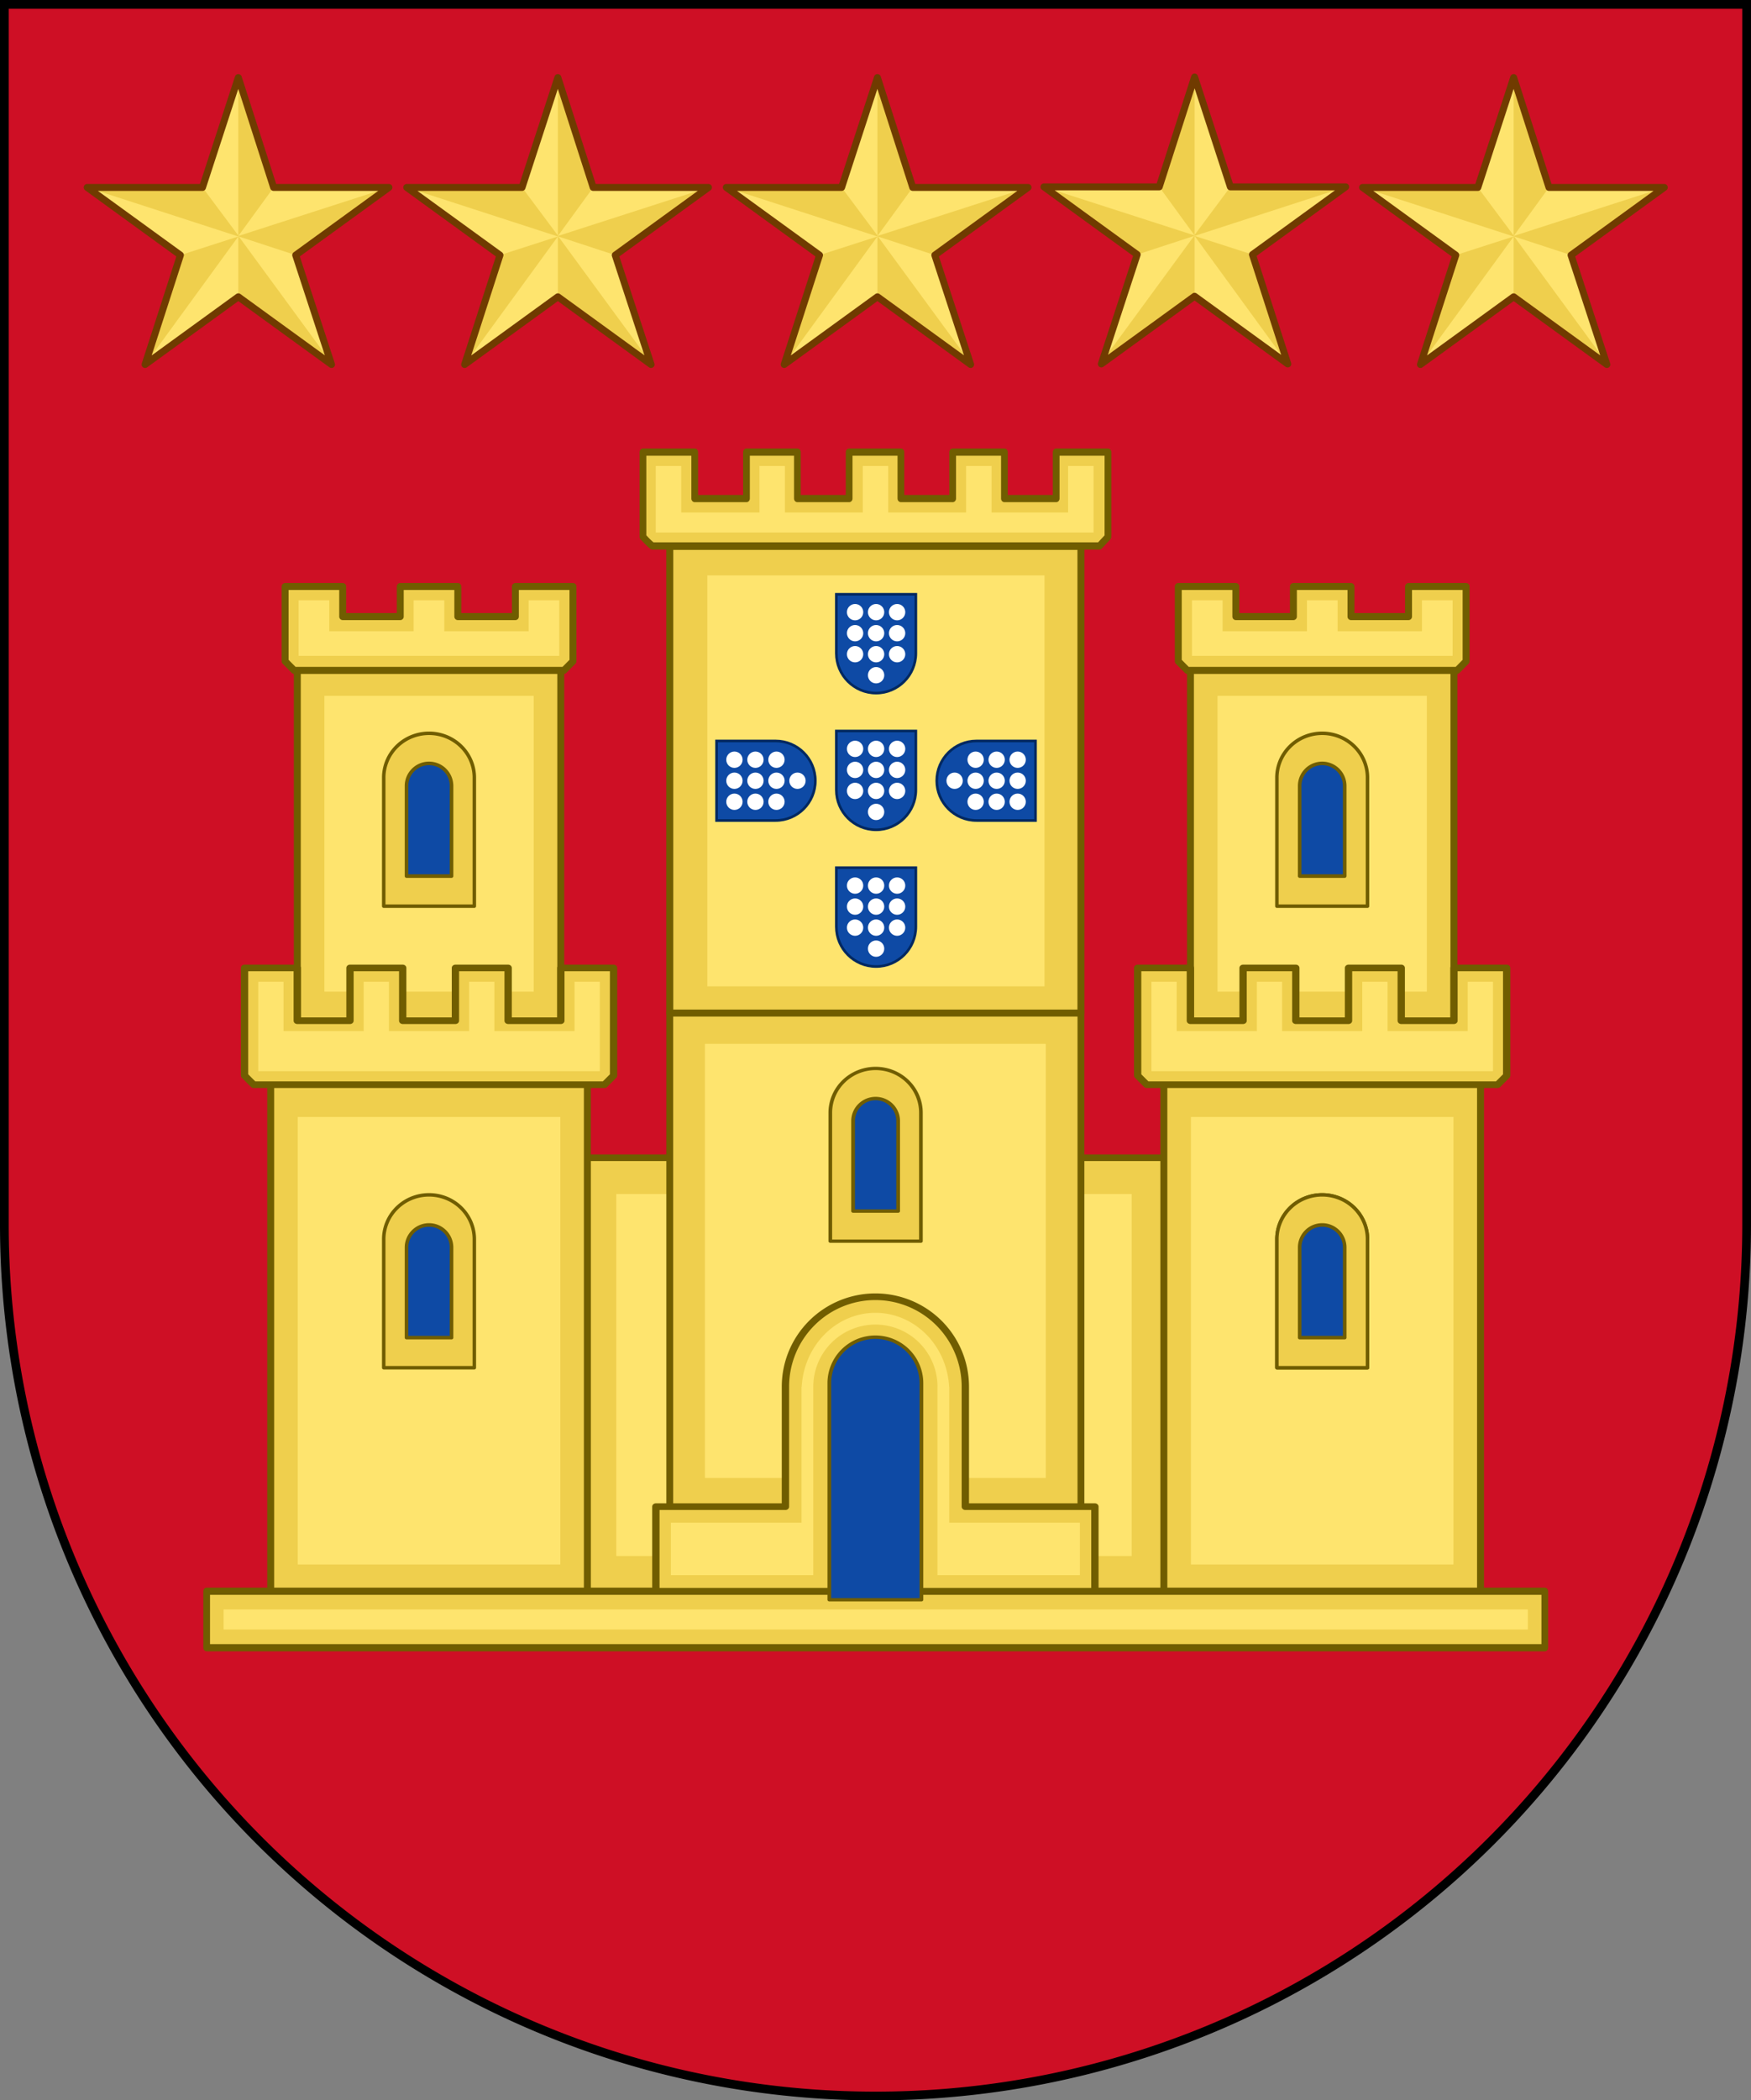 <svg height="602.471" width="502.5" xmlns="http://www.w3.org/2000/svg"><rect width="100%" height="100%" fill="#808080" stroke="none"/><path d="m501.25 1.25v350a250 250 0 0 1 -500 0v-350z" fill="#ce0f25" stroke="#000" stroke-width="2.5"/><g stroke-width=".406" transform="matrix(2.59 0 0 2.344 -581.774 389.374)"><path d="m286.056-24.431h71.175v54.557h-71.175z" fill="#efcf4d" stroke="#705d00" stroke-linecap="round" stroke-linejoin="round" stroke-width=".812"/><path d="m143.466-117.625h28.9v44.2h-28.9z" fill="#fee46e" stroke-width=".288" transform="matrix(0 1.533 -1.292 0 198.044 -239.927)"/></g><g stroke-width=".406" transform="matrix(2.59 0 0 2.344 -581.351 389.374)"><g transform="matrix(.386 0 0 .427 323.269 -165.978)"><g stroke-width=".406" transform="matrix(-1 0 0 1 246.988 -0)"><path d="m26.9 79.692h29.2v51.696h-29.2z" fill="#efcf4d" stroke="#705d00" stroke-linecap="round" stroke-linejoin="round" stroke-width=".769" transform="matrix(2.59 0 0 2.614 15.948 -23.264)"/><g stroke-width=".384" transform="matrix(2.59 0 0 2.614 50.797 67.969)"><path d="m43.994 38.179v6.32 1.88l-1 1h-10.211-9.479-10.21l-1-1v-1.88-3.02-3.3h6.38v3.3h6.38v-3.3h6.38v3.3h6.38v-3.3z" fill="#efcf4d" stroke="#705d00" stroke-linecap="round" stroke-linejoin="round" stroke-width=".769"/><path d="m51.156 80.607v8.889 7.059h74.848v-7.059-8.889h-8.805v8.889h-24.215v-8.889h-8.807v8.889h-24.215v-8.889z" fill="#fee46e" transform="matrix(.386 0 0 .382 -6.158 8.898)"/></g><path d="m85.07-53.1h32.434v23.2h-32.434z" fill="#fee46e" stroke-width=".384" transform="matrix(0 2.614 -2.59 0 15.948 -23.264)"/><g stroke="#705d00" stroke-linecap="round" stroke-linejoin="round" transform="translate(-.007 -132.28)"><path d="m123.436 342.123a13.002 12.713 0 0 0 -13.002 12.715v36.834h26.006v-36.834a13.002 12.713 0 0 0 -13.004-12.715z" fill="#efcf4d" stroke-width="1"/><path d="m123.437 350.751a6.464 6.464 0 0 0 -6.465 6.465v25.828h12.93v-25.828a6.464 6.464 0 0 0 -6.465-6.465z" fill="#0e4aa5" stroke-width="1.021"/></g></g><path d="m-169.011 302.6h90.905v158.916h-90.905z" fill="#efcf4d" stroke="#705d00" stroke-linecap="round" stroke-linejoin="round" stroke-width="2" transform="scale(-1 1)"/><g transform="matrix(-1 0 0 1 247.118 -0)"><path d="m114.674 84.466v6.454 1.763 4.943l-1.009 1.115h-38.882l-1.009-1.115v-4.943-1.763-6.454h5.843v6.454h5.8.043v-6.454h5.843v6.454h5.8.043v-6.454h5.842v6.454h5.843v-6.454z" fill="#efcf4d" stroke="#705d00" stroke-linecap="round" stroke-linejoin="round" stroke-width=".812" transform="matrix(2.59 0 0 2.344 -120.472 79.105)"/><path d="m74.535 281.055v14.119 11.504h98.049v-11.504-14.119h-7.254v14.119h-23.012v-14.119h-7.252v14.119h-23.014v-14.119h-7.252v14.119h-23.012v-14.119z" fill="#fee46e"/></g><path d="m319.805 85.876h128.256v75.366h-128.256z" fill="#fee46e" stroke-width="1" transform="matrix(0 1 1 0 0 0)"/><g stroke="#705d00" stroke-linecap="round" stroke-linejoin="round"><path d="m123.56 342.123a13.002 12.713 0 0 1 13.002 12.715v36.834h-26.006v-36.834a13.002 12.713 0 0 1 13.004-12.715z" fill="#efcf4d" stroke-width="1"/><path d="m123.559 350.751a6.464 6.464 0 0 1 6.465 6.465v25.828h-12.93v-25.828a6.464 6.464 0 0 1 6.465-6.465z" fill="#0e4aa5" stroke-width="1.021"/><path d="m123.56 342.123a13.002 12.713 0 0 1 13.002 12.715v36.834h-26.006v-36.834a13.002 12.713 0 0 1 13.004-12.715z" fill="#efcf4d" stroke-width="1"/><path d="m123.559 350.751a6.464 6.464 0 0 1 6.465 6.465v25.828h-12.93v-25.828a6.464 6.464 0 0 1 6.465-6.465z" fill="#0e4aa5" stroke-width="1.021"/></g></g><g transform="matrix(-.386 0 0 .427 319.691 -165.978)"><g stroke-width=".406" transform="matrix(-1 0 0 1 246.988 -0)"><path d="m26.9 79.692h29.2v51.696h-29.2z" fill="#efcf4d" stroke="#705d00" stroke-linecap="round" stroke-linejoin="round" stroke-width=".769" transform="matrix(2.59 0 0 2.614 15.948 -23.264)"/><g stroke-width=".384" transform="matrix(2.59 0 0 2.614 50.797 67.969)"><path d="m43.994 38.179v6.32 1.88l-1 1h-10.211-9.479-10.21l-1-1v-1.88-3.02-3.3h6.38v3.3h6.38v-3.3h6.38v3.3h6.38v-3.3z" fill="#efcf4d" stroke="#705d00" stroke-linecap="round" stroke-linejoin="round" stroke-width=".769"/><path d="m51.156 80.607v8.889 7.059h74.848v-7.059-8.889h-8.805v8.889h-24.215v-8.889h-8.807v8.889h-24.215v-8.889z" fill="#fee46e" transform="matrix(.386 0 0 .382 -6.158 8.898)"/></g><path d="m85.07-53.1h32.434v23.2h-32.434z" fill="#fee46e" stroke-width=".384" transform="matrix(0 2.614 -2.59 0 15.948 -23.264)"/><g stroke="#705d00" stroke-linecap="round" stroke-linejoin="round" transform="translate(-.007 -132.28)"><path d="m123.436 342.123a13.002 12.713 0 0 0 -13.002 12.715v36.834h26.006v-36.834a13.002 12.713 0 0 0 -13.004-12.715z" fill="#efcf4d" stroke-width="1"/><path d="m123.437 350.751a6.464 6.464 0 0 0 -6.465 6.465v25.828h12.93v-25.828a6.464 6.464 0 0 0 -6.465-6.465z" fill="#0e4aa5" stroke-width="1.021"/></g></g><path d="m-169.011 302.6h90.905v158.916h-90.905z" fill="#efcf4d" stroke="#705d00" stroke-linecap="round" stroke-linejoin="round" stroke-width="2" transform="scale(-1 1)"/><g transform="matrix(-1 0 0 1 247.118 -0)"><path d="m114.674 84.466v6.454 1.763 4.943l-1.009 1.115h-38.882l-1.009-1.115v-4.943-1.763-6.454h5.843v6.454h5.8.043v-6.454h5.843v6.454h5.8.043v-6.454h5.842v6.454h5.843v-6.454z" fill="#efcf4d" stroke="#705d00" stroke-linecap="round" stroke-linejoin="round" stroke-width=".812" transform="matrix(2.59 0 0 2.344 -120.472 79.105)"/><path d="m74.535 281.055v14.119 11.504h98.049v-11.504-14.119h-7.254v14.119h-23.012v-14.119h-7.252v14.119h-23.014v-14.119h-7.252v14.119h-23.012v-14.119z" fill="#fee46e"/></g><path d="m319.805 85.876h128.256v75.366h-128.256z" fill="#fee46e" stroke-width="1" transform="matrix(0 1 1 0 0 0)"/><g stroke="#705d00" stroke-linecap="round" stroke-linejoin="round"><path d="m123.56 342.123a13.002 12.713 0 0 1 13.002 12.715v36.834h-26.006v-36.834a13.002 12.713 0 0 1 13.004-12.715z" fill="#efcf4d" stroke-width="1"/><path d="m123.559 350.751a6.464 6.464 0 0 1 6.465 6.465v25.828h-12.93v-25.828a6.464 6.464 0 0 1 6.465-6.465z" fill="#0e4aa5" stroke-width="1.021"/></g></g><g stroke-width=".397" transform="matrix(.939 0 0 1.115 231.472 -175.901)"><path d="m16.919 183.426h157.9v6.2h-157.9z" fill="#efcf4d" stroke="#705d00" stroke-linecap="round" stroke-linejoin="round" stroke-width=".793"/><path d="m94.8 109.6h2.2v153.9h-2.2z" fill="#fee46e" stroke-width=".397" transform="matrix(0 1 -1 0 282.418 90.626)"/></g></g><g stroke-width=".342" transform="matrix(-2.878 0 0 2.979 683.771 -89.919)"><path d="m129.8 127.7h41v47.8h-41z" fill="#efcf4d" stroke="#705d00" stroke-linecap="round" stroke-linejoin="round" stroke-width=".683"/><path d="m130.7-167.296h41.8v33.991h-41.8z" fill="#fee46e" stroke-width=".342" transform="rotate(90)"/></g><g stroke-width=".353" transform="matrix(-2.847 0 0 2.82 679.313 -223.895)"><path d="m-171.093-182.443h41.446v47.47h-41.446z" fill="#efcf4d" stroke="#705d00" stroke-linecap="round" stroke-linejoin="round" stroke-width=".706" transform="scale(-1)"/><path d="m137.927 133.319h41.8v33.991h-41.8z" fill="#fee46e" stroke-width=".353" transform="matrix(0 1 1 0 0 0)"/></g><g stroke-width=".406"><g transform="matrix(-2.59 0 0 2.344 1083.453 389.374)"><path d="m321.327-7.421a9.966 11.009 0 0 0 -9.967 11.008 9.966 11.009 0 0 0 0 .002v14.677h-14.356v10.353h48.645v-10.353h-14.356v-14.677a9.966 11.009 0 0 0 0-.002 9.966 11.009 0 0 0 -9.966-11.008z" fill="#efcf4d" stroke="#705d00" stroke-linecap="round" stroke-linejoin="round" stroke-width=".812"/><path d="m321.327-2.474a5.102 5.636 0 0 1 5.102 5.636v26.497h-10.203v-26.497a5.102 5.636 0 0 1 5.102-5.636z" fill="#0e4aa5" stroke="#705d00" stroke-linecap="round" stroke-linejoin="round" stroke-width=".414"/><path d="m321.327-5.455a8.186 9.612 0 0 0 -8.172 9.042h-.015v.57 16.074h-14.475v6.422h14.475 1.305v-6.422-16.644a6.881 7.602 0 0 1 6.881-7.602 6.881 7.602 0 0 1 6.881 7.602v16.644 6.422h1.305 14.475v-6.422h-14.475v-16.074-.57h-.02a8.186 9.612 0 0 0 -8.166-9.042z" fill="#fee46e"/></g><g stroke="#705d00" stroke-linecap="round" stroke-linejoin="round" transform="matrix(2.59 0 0 2.344 -577.1 375.886)"><path d="m319.839-29.605a5.02 5.423 0 0 1 5.02 5.423v15.711h-10.041v-15.711a5.02 5.423 0 0 1 5.021-5.423z" fill="#efcf4d" stroke-width=".406"/><path d="m319.839-25.925a2.496 2.757 0 0 1 2.496 2.757v11.017h-4.992v-11.017a2.496 2.757 0 0 1 2.496-2.757z" fill="#0e4aa5" stroke-width=".414"/></g><path d="m123.2 139.6v-9.3h-6.1v5.1h-6.1v-5.1h-6v5.1h-6.1v-5.1h-6.1v5.1h-6.1v-5.1h-6.1v5.1h-6.1v-5.1h-6.1v9.3l1 1h52.7c.5-.4.7-.6 1.1-1z" fill="#efcf4d" stroke="#705d00" stroke-linecap="round" stroke-linejoin="round" stroke-width=".793" transform="matrix(-2.435 0 0 2.614 484.508 -210.916)"/><path d="m129.758 834.742v13.334 5.752h125.637v-5.752-13.334h-7.305v13.334h-22.453v-13.334h-7.305v13.334h-22.346v-13.334h-7.305v13.334h-22.348v-13.334h-7.305v13.334h-21.967v-13.334z" fill="#fee46e" transform="matrix(-1 0 0 1 443.583 -701.071)"/></g><g transform="matrix(.335 0 0 .335 270.705 85.34)"><path d="m-91.62 254.13v50.558c0 18.807 15.246 34.053 34.053 34.053s34.053-15.246 34.053-34.053v-50.558z" fill="#0e4aa5" stroke="#002860" stroke-width="2.237"/><g fill="#fff" transform="translate(0 -3.094)"><circle cx="-57.567" cy="290.53" r="7"/><circle cx="-75.567" cy="308.53" r="7"/><circle cx="39.567" cy="308.53" r="7" transform="scale(-1 1)"/><circle cx="-75.567" cy="-272.53" r="7" transform="scale(1 -1)"/><circle cx="39.567" cy="-272.53" r="7" transform="scale(-1)"/><circle cx="-57.567" cy="272.53" r="7"/><circle cx="-39.567" cy="290.53" r="7"/><circle cx="-75.567" cy="290.53" r="7"/><circle cx="-57.567" cy="308.53" r="7"/><circle cx="-57.567" cy="326.53" r="7"/></g></g><g transform="matrix(.335 0 0 .335 270.705 124.556)"><path d="m-91.62 254.13v50.558c0 18.807 15.246 34.053 34.053 34.053s34.053-15.246 34.053-34.053v-50.558z" fill="#0e4aa5" stroke="#002860" stroke-width="2.237"/><g fill="#fff" transform="translate(0 -3.094)"><circle cx="-57.567" cy="290.53" r="7"/><circle cx="-75.567" cy="308.53" r="7"/><circle cx="39.567" cy="308.53" r="7" transform="scale(-1 1)"/><circle cx="-75.567" cy="-272.53" r="7" transform="scale(1 -1)"/><circle cx="39.567" cy="-272.53" r="7" transform="scale(-1)"/><circle cx="-57.567" cy="272.53" r="7"/><circle cx="-39.567" cy="290.53" r="7"/><circle cx="-75.567" cy="290.53" r="7"/><circle cx="-57.567" cy="308.53" r="7"/><circle cx="-57.567" cy="326.53" r="7"/></g></g><g transform="matrix(.335 0 0 .335 270.705 163.773)"><path d="m-91.62 254.13v50.558c0 18.807 15.246 34.053 34.053 34.053s34.053-15.246 34.053-34.053v-50.558z" fill="#0e4aa5" stroke="#002860" stroke-width="2.237"/><g fill="#fff" transform="translate(0 -3.094)"><circle cx="-57.567" cy="290.53" r="7"/><circle cx="-75.567" cy="308.53" r="7"/><circle cx="39.567" cy="308.53" r="7" transform="scale(-1 1)"/><circle cx="-75.567" cy="-272.53" r="7" transform="scale(1 -1)"/><circle cx="39.567" cy="-272.53" r="7" transform="scale(-1)"/><circle cx="-57.567" cy="272.53" r="7"/><circle cx="-39.567" cy="290.53" r="7"/><circle cx="-75.567" cy="290.53" r="7"/><circle cx="-57.567" cy="308.53" r="7"/><circle cx="-57.567" cy="326.53" r="7"/></g></g><g transform="matrix(0 .335 -.335 0 382.306 243.243)"><path d="m-91.62 254.13v50.558c0 18.807 15.246 34.053 34.053 34.053s34.053-15.246 34.053-34.053v-50.558z" fill="#0e4aa5" stroke="#002860" stroke-width="2.237"/><g fill="#fff" transform="translate(0 -3.094)"><circle cx="-57.567" cy="290.53" r="7"/><circle cx="-75.567" cy="308.53" r="7"/><circle cx="39.567" cy="308.53" r="7" transform="scale(-1 1)"/><circle cx="-75.567" cy="-272.53" r="7" transform="scale(1 -1)"/><circle cx="39.567" cy="-272.53" r="7" transform="scale(-1)"/><circle cx="-57.567" cy="272.53" r="7"/><circle cx="-39.567" cy="290.53" r="7"/><circle cx="-75.567" cy="290.53" r="7"/><circle cx="-57.567" cy="308.53" r="7"/><circle cx="-57.567" cy="326.53" r="7"/></g></g><g transform="matrix(0 .335 .335 0 120.504 243.243)"><path d="m-91.62 254.13v50.558c0 18.807 15.246 34.053 34.053 34.053s34.053-15.246 34.053-34.053v-50.558z" fill="#0e4aa5" stroke="#002860" stroke-width="2.237"/><g fill="#fff" transform="translate(0 -3.094)"><circle cx="-57.567" cy="290.53" r="7"/><circle cx="-75.567" cy="308.53" r="7"/><circle cx="39.567" cy="308.53" r="7" transform="scale(-1 1)"/><circle cx="-75.567" cy="-272.53" r="7" transform="scale(1 -1)"/><circle cx="39.567" cy="-272.53" r="7" transform="scale(-1)"/><circle cx="-57.567" cy="272.53" r="7"/><circle cx="-39.567" cy="290.53" r="7"/><circle cx="-75.567" cy="290.53" r="7"/><circle cx="-57.567" cy="308.53" r="7"/><circle cx="-57.567" cy="326.53" r="7"/></g></g><g stroke="#703b00" stroke-width=".213"><g transform="matrix(1.408 0 0 1.407 -188.853 12.824)"><path d="m194.4 42.9 19-13.8h-23.5l-7.2-22.4-7.3 22.4h-23.5l19 13.8-7.2 22.3 19-13.8 19 13.8z" fill="#fee46e" stroke="#703b00" stroke-width=".213"/><g fill="#efcf4d" stroke="none"><path d="m189.9 29.1-7.2 9.9v-.1-32.2z"/><path d="m201.7 65.2-19-13.8v-12.3h.1l18.6 25.4z"/><path d="m213.4 29.1-19 13.8-11.6-3.8-.1-.1z"/><path d="m182.7 39.1-19 26.1 7.2-22.3z"/><path d="m182.7 38.9v.2l-30.8-10h23.5z"/></g><path d="m194.4 42.9 19-13.8h-23.5l-7.2-22.4-7.3 22.4h-23.5l19 13.8-7.2 22.3 19-13.8 19 13.8z" fill="none" stroke="#703b00" stroke-linecap="round" stroke-linejoin="round" stroke-width="1.421"/></g><g transform="matrix(1.408 0 0 1.407 -97.147 12.824)"><path d="m170.9 42.9-7.2 22.3 19-13.8 19 13.8-7.3-22.3 19-13.8h-23.5l-7.2-22.4-7.3 22.4h-23.5z" fill="#fee46e" stroke="#703b00" stroke-width=".213"/><g fill="#efcf4d" stroke="none"><path d="m189.9 29.1-7.2 9.9v-.1-32.2z"/><path d="m182.7 51.4v-12.3h.1l18.6 25.4.3.7z"/><path d="m213.4 29.1-19 13.8-11.6-3.8-.1-.1z"/><path d="m170.9 42.9 11.8-3.8-19 26.1z"/><path d="m182.7 38.9v.2l-30.8-10h23.5z"/></g><path d="m170.9 42.9-7.2 22.3 19-13.8 19 13.8-7.3-22.3 19-13.8h-23.5l-7.2-22.4-7.3 22.4h-23.5z" fill="none" stroke="#703b00" stroke-linecap="round" stroke-linejoin="round" stroke-width="1.421"/></g><g transform="matrix(1.408 0 0 1.407 -5.44 12.824)"><path d="m163.7 65.2 19-13.8 19 13.8-7.3-22.3 19-13.8h-23.5l-7.2-22.4-7.3 22.4h-23.5l19 13.8z" fill="#fee46e" stroke="#703b00" stroke-width=".213"/><g fill="#efcf4d" stroke="none"><path d="m182.7 6.7 7.2 22.4-7.2 9.9v-.1z"/><path d="m182.7 39.1h.1l18.6 25.4.3.7-19-13.8z"/><path d="m182.7 39 30.7-9.9-19 13.8-11.6-3.8z"/><path d="m170.9 42.9 11.8-3.8-19 26.1z"/><path d="m175.4 29.1 7.3 9.8v.2l-30.8-10z"/></g><path d="m163.7 65.2 19-13.8 19 13.8-7.3-22.3 19-13.8h-23.5l-7.2-22.4-7.3 22.4h-23.5l19 13.8z" fill="none" stroke="#703b00" stroke-linecap="round" stroke-linejoin="round" stroke-width="1.421"/></g><g transform="matrix(-1.408 0 0 1.407 600.059 12.663)"><path d="m163.7 65.2 19-13.8 19 13.8-7.3-22.3 19-13.8h-23.5l-7.2-22.4-7.3 22.4h-23.5l19 13.8z" fill="#fee46e" stroke="#703b00" stroke-width=".213"/><g fill="#efcf4d" stroke="none"><path d="m182.7 39v-.1-32.2l7.2 22.4z"/><path d="m182.7 39.1h.1l18.6 25.4.3.7-19-13.8z"/><path d="m194.4 42.9-11.6-3.8-.1-.1 30.7-9.9z"/><path d="m182.7 39.1-19 26.1 7.2-22.3z"/><path d="m182.7 39.1-30.8-10h23.5l7.3 9.8z"/></g><path d="m163.7 65.2 19-13.8 19 13.8-7.3-22.3 19-13.8h-23.5l-7.2-22.4-7.3 22.4h-23.5l19 13.8z" fill="none" stroke="#703b00" stroke-linecap="round" stroke-linejoin="round" stroke-width="1.421"/></g><g transform="matrix(1.408 0 0 1.407 177.147 12.824)"><path d="m175.4 29.1h-23.5l19 13.8-7.2 22.3 19-13.8 19 13.8-7.3-22.3 19-13.8h-23.5l-7.2-22.4z" fill="#fee46e" stroke="#703b00" stroke-width=".213"/><g fill="#efcf4d" stroke="none"><path d="m189.9 29.1-7.2 9.9v-.1-32.2z"/><path d="m201.4 64.5.3.7-19-13.8v-12.3h.1z"/><path d="m213.4 29.1-19 13.8-11.6-3.8-.1-.1z"/><path d="m182.7 39.1-19 26.1 7.2-22.3z"/><path d="m182.7 38.9v.2l-30.8-10h23.5z"/></g><path d="m175.4 29.1h-23.5l19 13.8-7.2 22.3 19-13.8 19 13.8-7.3-22.3 19-13.8h-23.5l-7.2-22.4z" fill="none" stroke="#703b00" stroke-linecap="round" stroke-linejoin="round" stroke-width="1.421"/></g></g></svg>